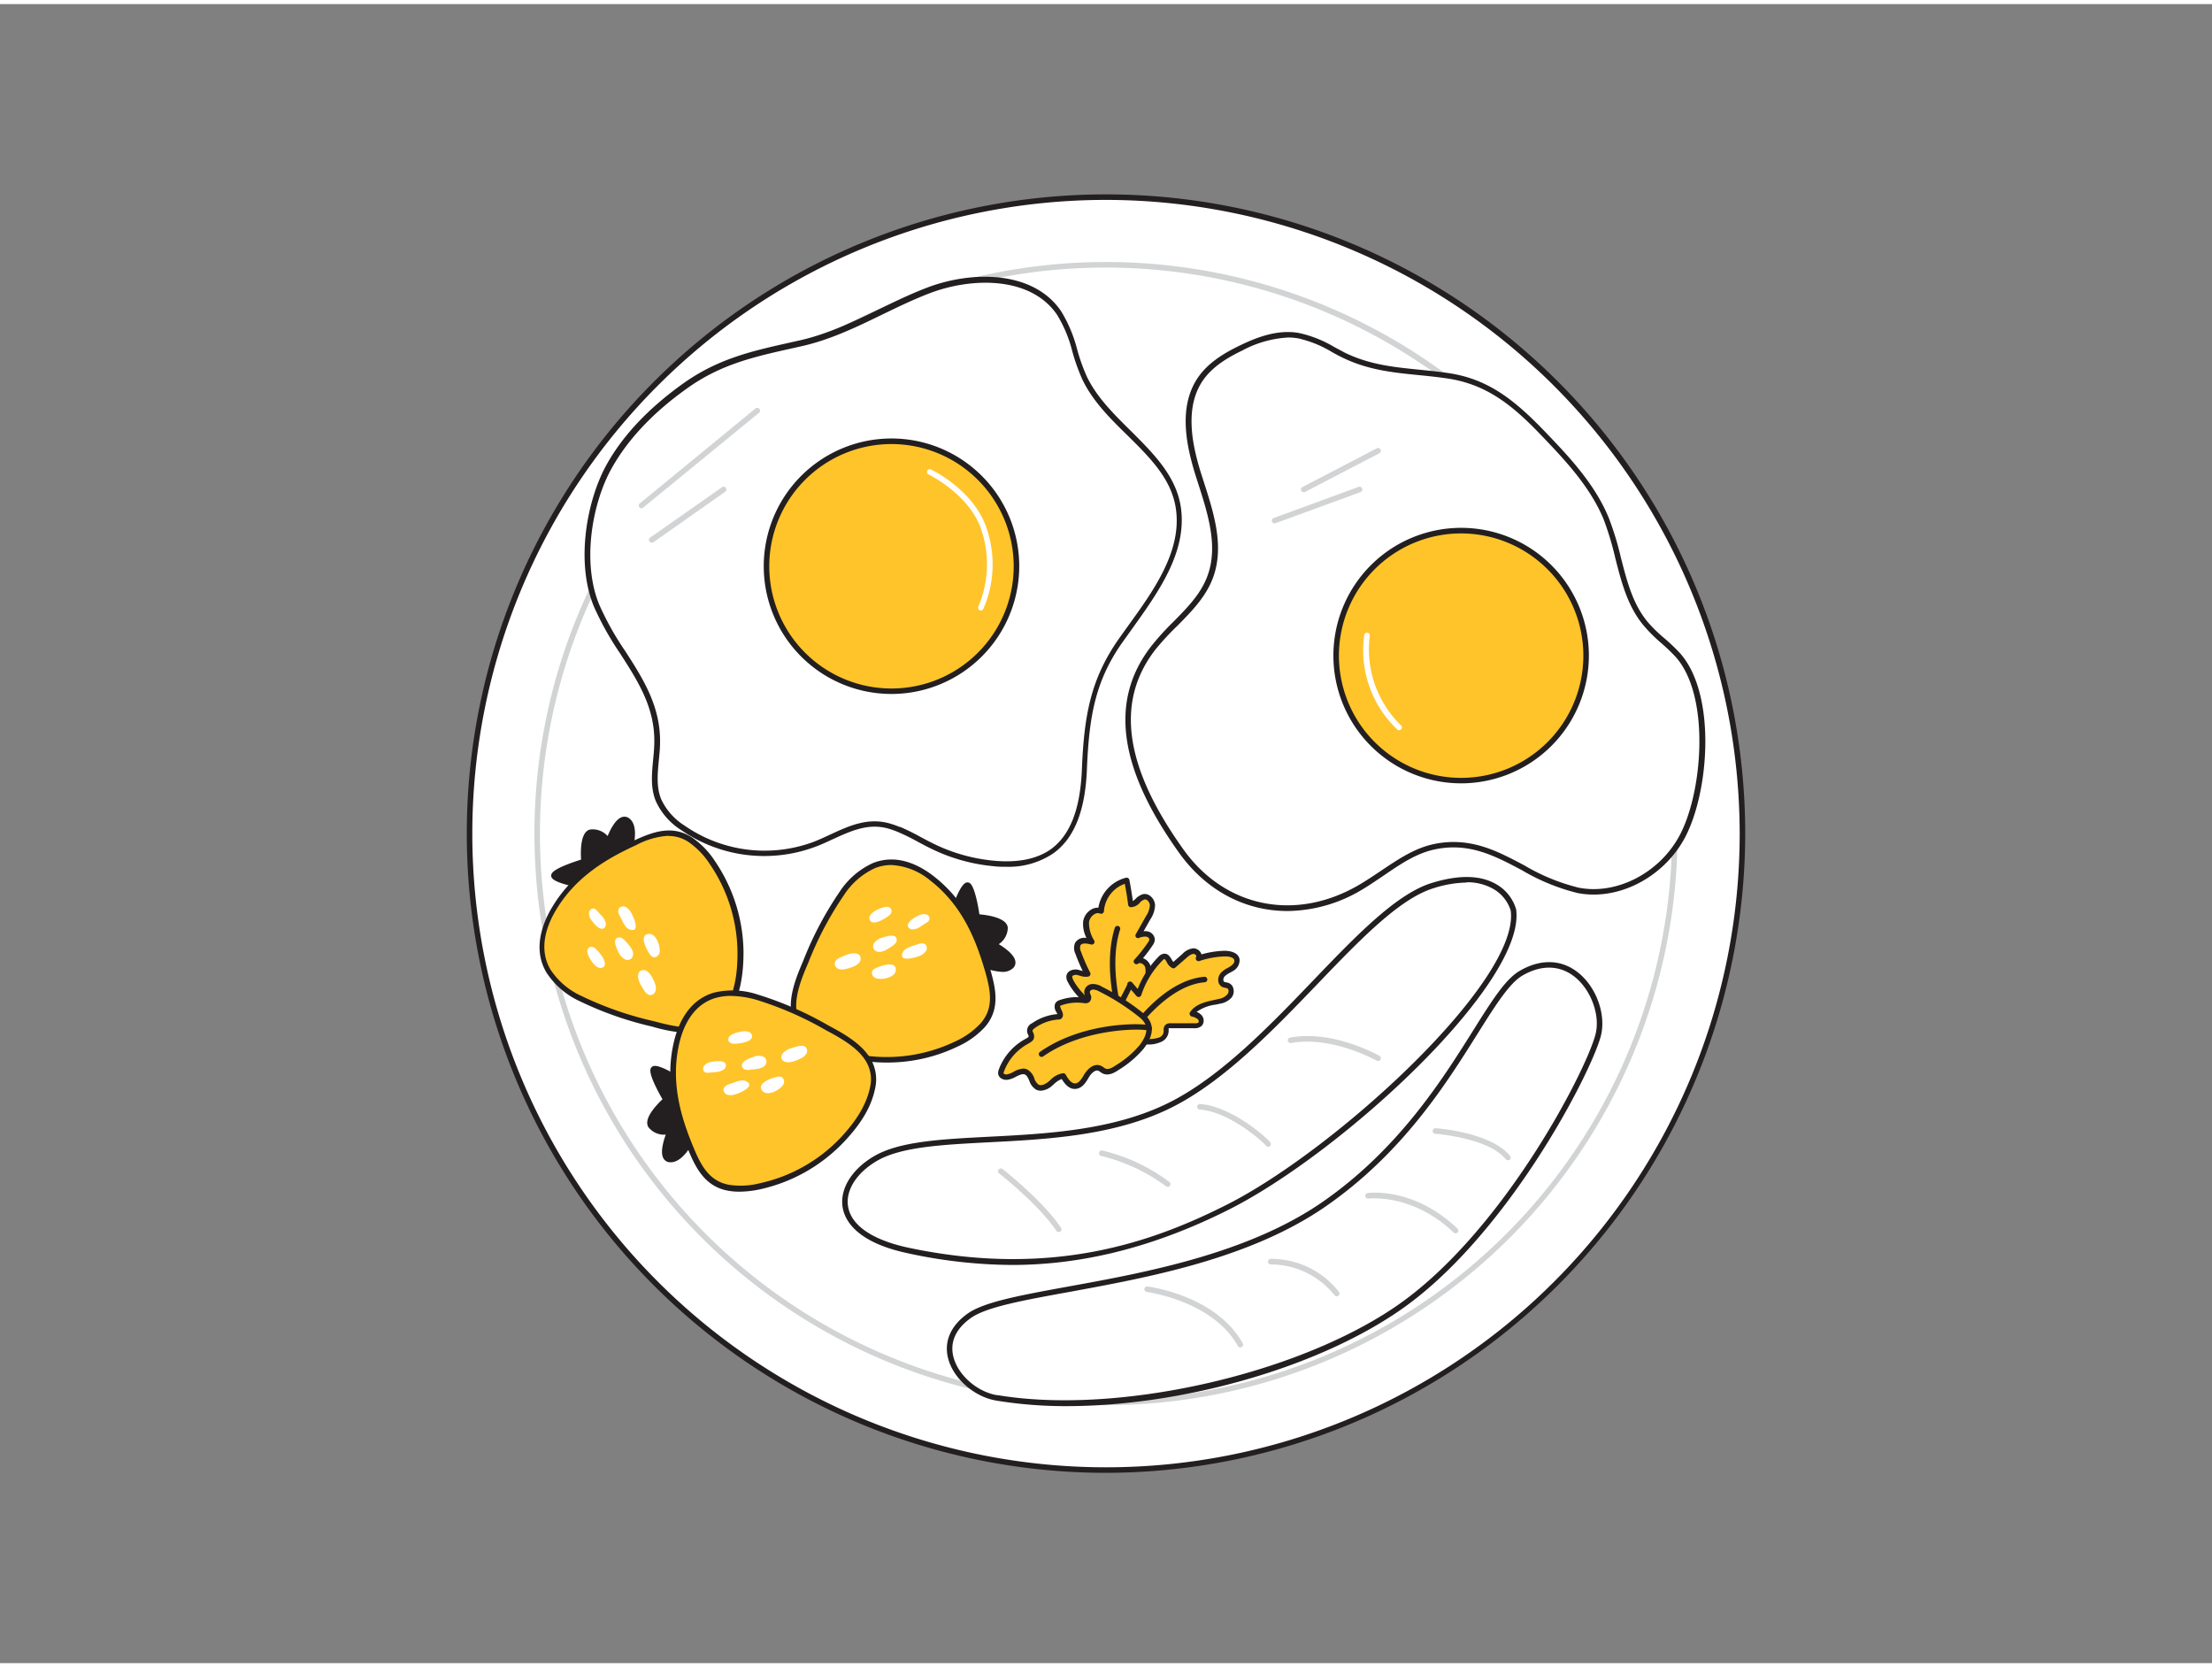 <svg
    xmlns="http://www.w3.org/2000/svg"
    viewBox="0 0 400 300"
    width="406"
    height="306"
    class="illustration styles_illustrationTablet__1DWOa"
><rect x="0" y="0" width="400" height="300" fill="#808080" stroke="none"/><g
        id="_424_healthy_meal_flatline"
        data-name="#424_healthy_meal_flatline"
    ><circle cx="200" cy="150" r="115.09" fill="#fff" /><path
            d="M200,265.59A115.59,115.59,0,1,1,315.59,150,115.73,115.73,0,0,1,200,265.59Zm0-230.18A114.59,114.59,0,1,0,314.59,150,114.73,114.73,0,0,0,200,35.41Z"
            fill="#231f20"
        /><path
            d="M200,253.36A103.36,103.36,0,1,1,303.36,150,103.48,103.48,0,0,1,200,253.36Zm0-205.72A102.36,102.36,0,1,0,302.36,150,102.48,102.48,0,0,0,200,47.64Z"
            fill="#d1d3d4"
        /><path
            d="M162.56,149.21a19,19,0,0,0-1.84-.64c-4.91-1.39-9,1.61-13.37,3.3a26.05,26.05,0,0,1-23.86-3,11.89,11.89,0,0,1-4.4-5c-1.32-3.26-.28-6.93-.24-10.45.13-10-7.47-16.18-11-24.78-3-7.3-1.59-17.71,2-24.54,3.24-6.13,8.38-11.08,14-15.1,6.72-4.79,13.2-6,21-7.74,8.24-1.86,15.14-6.51,22.94-9.5,8.09-3.1,18.84-3.12,23.71,4,2.37,3.48,2.8,7.92,4.6,11.73C200.34,76.4,211.62,81.33,213.1,91c1.37,8.94-5.63,17.22-10.4,24-5.21,7.44-6.2,14.28-6.57,23.32-.22,5.54-1.4,11.71-5.93,14.9-3,2.11-6.89,2.47-10.53,2.13a32.12,32.12,0,0,1-10.93-3C166.66,151.32,164.68,150.09,162.56,149.21Z"
            fill="#fff"
        /><path
            d="M182,156c-.76,0-1.55,0-2.36-.11a32.25,32.25,0,0,1-11.1-3.09c-.83-.39-1.64-.83-2.45-1.26a39.88,39.88,0,0,0-3.71-1.83h0a15.44,15.44,0,0,0-1.79-.63c-3.57-1-6.67.42-10,1.94-1,.46-2,.94-3.09,1.34a26.37,26.37,0,0,1-24.32-3,12.1,12.1,0,0,1-4.58-5.22c-1-2.4-.73-5-.49-7.53.1-1,.2-2.09.21-3.11.09-6.31-2.93-11-6.13-16a53.81,53.81,0,0,1-4.82-8.62c-3.19-7.8-1.38-18.46,2-25,2.9-5.5,7.67-10.64,14.18-15.28,6.31-4.49,12.41-5.86,19.47-7.43l1.69-.38c5.05-1.15,9.71-3.41,14.22-5.6,2.79-1.35,5.67-2.75,8.65-3.89,8.18-3.14,19.28-3.15,24.3,4.23a25,25,0,0,1,2.91,6.94,34.09,34.09,0,0,0,1.73,4.85c1.77,3.73,4.89,6.82,7.91,9.8,4,4,8.22,8.11,9.09,13.78,1.24,8.1-4.07,15.46-8.75,22l-1.74,2.43c-5,7.06-6.09,13.55-6.48,23-.3,7.59-2.31,12.59-6.15,15.29A14.45,14.45,0,0,1,182,156Zm-19.24-7.22a40.66,40.66,0,0,1,3.8,1.88c.8.42,1.6.85,2.41,1.24a31.29,31.29,0,0,0,10.76,3c4.28.4,7.7-.29,10.19-2,3.56-2.51,5.43-7.25,5.72-14.51.39-9.69,1.57-16.32,6.66-23.58.56-.8,1.15-1.61,1.75-2.45,4.57-6.33,9.75-13.51,8.57-21.21-.82-5.34-4.69-9.16-8.8-13.22-3.08-3-6.27-6.19-8.11-10.08a35.4,35.4,0,0,1-1.79-5,23.71,23.71,0,0,0-2.77-6.67c-4.72-6.93-15.29-6.86-23.12-3.86-2.94,1.13-5.8,2.52-8.57,3.86-4.56,2.22-9.27,4.5-14.44,5.67l-1.69.38c-7,1.56-13,2.9-19.11,7.28-6.38,4.54-11,9.56-13.88,14.92-3.32,6.3-5.07,16.6-2,24.12a52.43,52.43,0,0,0,4.73,8.46c3.14,4.87,6.38,9.9,6.29,16.52,0,1.06-.12,2.14-.22,3.19-.24,2.51-.46,4.88.42,7.06a11.29,11.29,0,0,0,4.23,4.77,25.38,25.38,0,0,0,23.39,2.92c1-.39,2-.86,3-1.32,3.3-1.53,6.71-3.1,10.65-2a17.14,17.14,0,0,1,1.89.66Z"
            fill="#231f20"
        /><circle cx="161.22" cy="101.65" r="22.59" fill="#ffc42a" /><path
            d="M161.22,124.75a23.1,23.1,0,1,1,23.09-23.1A23.12,23.12,0,0,1,161.22,124.75Zm0-45.19a22.1,22.1,0,1,0,22.09,22.09A22.12,22.12,0,0,0,161.22,79.56Z"
            fill="#231f20"
        /><path
            d="M272.12,154.48c-3.84-1.84-7.83-3.13-12.73-2.11s-9,4.82-13.48,7.41c-11.45,6.63-24.47,4.33-32.31-6.64-7.63-10.67-14.4-24.56-5.09-36.67,3.38-4.38,8.38-7.68,10.32-12.86,2.17-5.8-.09-12.18-2-18.08s-3.25-12.8.3-17.87c1.76-2.5,4.48-4.14,7.24-5.47,3.26-1.58,6.88-2.85,10.45-2.24,2.89.49,5.42,2.15,8.05,3.44,6.15,3,12.18,2.79,18.71,3.73,7.36,1.06,12.09,4.94,17.15,10.2,4.55,4.73,9.2,9.62,11.69,15.7,2.61,6.36,2.8,13.92,7.26,19.16,1.7,2,3.93,3.52,5.7,5.47,6.58,7.3,5.17,25.5.55,33.43-3.71,6.37-11.35,10.63-18.58,9.18C280.47,159.27,276.4,156.54,272.12,154.48Z"
            fill="#fff"
        /><path
            d="M232.81,164c-7.57,0-14.67-3.63-19.61-10.55-10.94-15.3-12.6-27.49-5.08-37.26a47.06,47.06,0,0,1,4-4.43c2.57-2.6,5-5.06,6.21-8.31,2-5.34.12-11.2-1.7-16.87l-.28-.87c-1.82-5.69-3.42-12.91.37-18.31,1.93-2.75,5-4.46,7.43-5.64,2.93-1.42,6.8-3,10.76-2.28A21.28,21.28,0,0,1,241.26,62c.62.33,1.24.66,1.86,1,4.49,2.21,8.92,2.65,13.61,3.12,1.61.16,3.27.33,4.95.57,7.24,1,12,4.73,17.44,10.35,4.33,4.5,9.23,9.6,11.79,15.85a53.52,53.52,0,0,1,2.2,7.21c1.13,4.39,2.19,8.54,5,11.81A26.39,26.39,0,0,0,301,114.7a33.79,33.79,0,0,1,2.75,2.62c6.85,7.6,5.27,26,.61,34-4,6.88-12,10.84-19.11,9.42a37.32,37.32,0,0,1-10-4.1c-1.09-.58-2.22-1.18-3.34-1.72h0c-3.52-1.69-7.46-3.11-12.42-2.07-3.41.72-6.27,2.68-9.3,4.75-1.31.88-2.65,1.8-4,2.6A26.58,26.58,0,0,1,232.81,164ZM233,60.29a19.77,19.77,0,0,0-8.35,2.35c-2.34,1.13-5.25,2.75-7.05,5.31-3.53,5-2,12-.24,17.43l.28.88c1.88,5.83,3.81,11.85,1.69,17.52-1.29,3.45-3.91,6.1-6.44,8.66a47.58,47.58,0,0,0-4,4.34c-7.22,9.37-5.55,21.17,5.1,36.07,7.5,10.51,20.22,13.11,31.65,6.49,1.35-.78,2.68-1.68,4-2.56,3-2,6.06-4.14,9.67-4.89,5.26-1.11,9.55.46,13,2.14h0c1.14.55,2.28,1.15,3.38,1.74a36.4,36.4,0,0,0,9.76,4c6.65,1.33,14.25-2.42,18-8.94,4.41-7.57,6-25.67-.49-32.84a33.69,33.69,0,0,0-2.67-2.54,28.15,28.15,0,0,1-3-3c-2.94-3.45-4.08-7.9-5.18-12.21A55.3,55.3,0,0,0,290,93.2c-2.49-6.06-7.32-11.09-11.59-15.53-5.25-5.47-9.9-9-16.86-10-1.66-.24-3.31-.41-4.91-.57-4.78-.47-9.3-.93-13.95-3.21-.63-.31-1.26-.64-1.88-1a20.64,20.64,0,0,0-6-2.43A10.93,10.93,0,0,0,233,60.29Z"
            fill="#231f20"
        /><circle cx="264.23" cy="117.82" r="22.59" fill="#ffc42a" /><path
            d="M264.23,140.91a23.1,23.1,0,1,1,23.09-23.09A23.12,23.12,0,0,1,264.23,140.91Zm0-45.19a22.1,22.1,0,1,0,22.09,22.1A22.12,22.12,0,0,0,264.23,95.72Z"
            fill="#231f20"
        /><path
            d="M105.73,159.41s-5.94-1-5.5-1.92,5.41-2.41,5.41-2.41-.47-4.85,1.16-5.29,3.26,1.64,3.26,1.64,1.73-5,3.4-3.76.36,5.89-.32,6.89S105.73,159.41,105.73,159.41Z"
            fill="#231f20"
        /><path
            d="M105.73,159.94h-.09c-2-.35-5.4-1.06-5.88-2a.73.73,0,0,1,0-.69c.45-.92,3.6-2,5.32-2.55-.1-1.43-.15-5,1.59-5.43a3.61,3.61,0,0,1,3.21,1.17c.48-1.17,1.43-3.07,2.61-3.43a1.4,1.4,0,0,1,1.29.23c2.08,1.52.54,6.55-.18,7.62s-6.45,4.36-7.6,5A.48.48,0,0,1,105.73,159.94Zm-4.85-2.37a21.79,21.79,0,0,0,4.75,1.27c3.21-1.83,6.69-4,7.07-4.58.65-1,1.72-5.21.44-6.16a.35.35,0,0,0-.34-.07c-.77.24-1.77,2.24-2.23,3.58a.54.54,0,0,1-.42.35.53.53,0,0,1-.51-.2c-.4-.5-1.65-1.74-2.7-1.46-.78.22-1,2.89-.77,4.73a.53.53,0,0,1-.38.57A23.18,23.18,0,0,0,100.88,157.57Z"
            fill="#231f20"
        /><path
            d="M127.86,185.11c-3,1-6.6.14-9.76-.69a61.38,61.38,0,0,1-13-4.56,14.06,14.06,0,0,1-5.84-5c-2.07-3.49-1.16-7.46.72-10.8,3.42-6.08,8.85-9.6,15-12.44,3.29-1.51,6.58-2.66,9.89-.5a15,15,0,0,1,4,4.14,29.06,29.06,0,0,1,5.07,16.22c0,3.67-.47,7.47-2.44,10.65A6.79,6.79,0,0,1,127.86,185.11Z"
            fill="#ffc42a"
        /><path
            d="M124.82,186.08a27.59,27.59,0,0,1-6.84-1.17,61.78,61.78,0,0,1-13.16-4.61,14.36,14.36,0,0,1-6-5.17c-2.38-4-.92-8.38.72-11.3,3.78-6.7,9.83-10.16,15.26-12.65,3.3-1.51,6.81-2.8,10.37-.46a15.17,15.17,0,0,1,4.12,4.26,29.75,29.75,0,0,1,5.16,16.51c0,4.56-.79,8.13-2.51,10.92a7.35,7.35,0,0,1-3.87,3.17h0A9.49,9.49,0,0,1,124.82,186.08Zm3-1h0Zm-7-34.68a14.15,14.15,0,0,0-5.74,1.66c-5.28,2.42-11.17,5.78-14.81,12.23-1.51,2.69-2.87,6.67-.72,10.3a13.25,13.25,0,0,0,5.64,4.79,60.87,60.87,0,0,0,13,4.53c2.77.73,6.55,1.72,9.46.7a6.3,6.3,0,0,0,3.35-2.76c1.64-2.65,2.39-5.95,2.36-10.39a28.69,28.69,0,0,0-5-15.94,14.37,14.37,0,0,0-3.85-4A6.51,6.51,0,0,0,120.91,150.43Z"
            fill="#231f20"
        /><path
            d="M109.39,166.93a1,1,0,0,0,.16-.71,2.87,2.87,0,0,0-.85-1.46L108,164a1.26,1.26,0,0,0-.64-.46.77.77,0,0,0-.81.59,1.59,1.59,0,0,0,.13,1.07C106.94,165.78,108.61,168,109.39,166.93Z"
            fill="#fff"
        /><path
            d="M107.77,170.88a1.13,1.13,0,0,0-1.06-.39.85.85,0,0,0-.5.84,2.56,2.56,0,0,0,.32,1c.33.67,1.5,2.51,2.54,1.82S108.33,171.39,107.77,170.88Z"
            fill="#fff"
        /><path
            d="M113.17,169.52a2.41,2.41,0,0,0-.75-.64.87.87,0,0,0-.94.06c-.36.3-.28.87-.13,1.32a7.8,7.8,0,0,0,.5,1.2,2.66,2.66,0,0,0,1.06,1.21,1,1,0,0,0,1.57-.74C114.61,171.07,113.68,170.09,113.17,169.52Z"
            fill="#fff"
        /><path
            d="M115.88,177.36l.49.82c.32.52.77,1.12,1.38,1a1.07,1.07,0,0,0,.83-.85,2.26,2.26,0,0,0-.15-1.23c-.28-.79-1.06-2.48-2.09-2.43C114.85,174.78,115.43,176.62,115.88,177.36Z"
            fill="#fff"
        /><path
            d="M117.45,171.73a1.49,1.49,0,0,0,.62.6,1,1,0,0,0,1.16-.69c.33-1-.53-3.65-1.94-3.5C115.49,168.33,116.94,171,117.45,171.73Z"
            fill="#fff"
        /><path
            d="M114.14,164.33c.37.61,1.8,3.7-.29,3-.84-.28-1.31-1.6-1.7-2.29-.28-.48-.52-1.1-.2-1.55a1,1,0,0,1,1.26-.19A2.52,2.52,0,0,1,114.14,164.33Z"
            fill="#fff"
        /><path
            d="M172.35,164.55s1.89-5.72,2.71-5.14,1.57,5.7,1.57,5.7,4.87.26,5.07,1.94-2.11,3-2.11,3,4.67,2.45,3.21,3.92-5.88-.52-6.77-1.34S172.35,164.55,172.35,164.55Z"
            fill="#231f20"
        /><path
            d="M181.18,175a10.5,10.5,0,0,1-5.51-2c-.94-.86-3.35-7-3.82-8.25a.52.52,0,0,1,0-.37c.63-1.91,1.84-5.18,2.85-5.51a.74.74,0,0,1,.68.09c.84.59,1.46,3.87,1.73,5.64,1.42.12,4.93.59,5.13,2.39a3.59,3.59,0,0,1-1.63,3c1.08.66,2.81,1.88,3,3.1a1.39,1.39,0,0,1-.42,1.24A2.73,2.73,0,0,1,181.18,175Zm-8.26-10.47c1.34,3.45,3,7.22,3.47,7.67.87.79,4.91,2.48,6,1.36a.37.37,0,0,0,.12-.33c-.12-.79-1.95-2.08-3.2-2.74a.52.52,0,0,1-.29-.46.55.55,0,0,1,.27-.48c.56-.31,2-1.37,1.85-2.45-.1-.8-2.71-1.37-4.57-1.47a.53.53,0,0,1-.5-.45,23.41,23.41,0,0,0-1.21-5.15A20.64,20.64,0,0,0,172.92,164.54Z"
            fill="#231f20"
        /><path
            d="M143.63,182.61c-.58-3.08.84-6.55,2.13-9.55a62,62,0,0,1,6.46-12.22,14.12,14.12,0,0,1,5.81-5c3.76-1.52,7.54,0,10.57,2.33,5.5,4.29,8.17,10.18,10.06,16.71,1,3.48,1.65,6.91-1,9.85A15.13,15.13,0,0,1,173,188a29.08,29.08,0,0,1-16.79,2.59c-3.63-.52-7.32-1.58-10.17-4A6.81,6.81,0,0,1,143.63,182.61Z"
            fill="#ffc42a"
        /><path
            d="M160.34,191.4a29.59,29.59,0,0,1-4.21-.3c-4.52-.65-7.93-2-10.42-4.11a7.31,7.31,0,0,1-2.57-4.29c-.63-3.33,1-7.09,2.16-9.83a62.19,62.19,0,0,1,6.52-12.33,14.24,14.24,0,0,1,6-5.2c4.36-1.76,8.42.33,11.06,2.39,6.07,4.73,8.58,11.23,10.24,17,1,3.49,1.75,7.15-1.09,10.33a15.39,15.39,0,0,1-4.84,3.44A29.35,29.35,0,0,1,160.34,191.4Zm.85-35.72a8,8,0,0,0-3,.58,13.33,13.33,0,0,0-5.58,4.87,60.9,60.9,0,0,0-6.41,12.13c-1.13,2.63-2.67,6.22-2.1,9.25h0a6.29,6.29,0,0,0,2.23,3.72c2.38,2,5.53,3.25,9.92,3.88a28.64,28.64,0,0,0,16.51-2.54,14.35,14.35,0,0,0,4.52-3.21c2.5-2.8,1.84-6,.88-9.38-1.62-5.58-4.05-11.91-9.89-16.46A12,12,0,0,0,161.19,155.68Z"
            fill="#231f20"
        /><path
            d="M164.36,167.05a1,1,0,0,0,.68.27,2.86,2.86,0,0,0,1.57-.62l.9-.58a1.28,1.28,0,0,0,.56-.57.79.79,0,0,0-.47-.89,1.6,1.6,0,0,0-1.08,0C165.87,164.81,163.46,166.13,164.36,167.05Z"
            fill="#fff"
        /><path
            d="M160.7,164.86a1.15,1.15,0,0,0,.54-1,.84.84,0,0,0-.76-.61,2.41,2.41,0,0,0-1,.17c-.71.22-2.71,1.11-2.18,2.23S160.11,165.35,160.7,164.86Z"
            fill="#fff"
        /><path
            d="M161.24,170.41a2.73,2.73,0,0,0,.74-.65.88.88,0,0,0,.09-.93c-.25-.41-.83-.42-1.29-.34a9.44,9.44,0,0,0-1.27.32,2.73,2.73,0,0,0-1.35.87,1,1,0,0,0,.5,1.67C159.49,171.6,160.6,170.83,161.24,170.41Z"
            fill="#fff"
        /><path
            d="M153.08,171.92l-.88.36c-.56.23-1.22.59-1.24,1.2a1,1,0,0,0,.71,1,2.27,2.27,0,0,0,1.24,0c.82-.16,2.6-.68,2.71-1.7C155.78,171.28,153.88,171.59,153.08,171.92Z"
            fill="#fff"
        /><path
            d="M158.41,174.31a1.44,1.44,0,0,0-.68.53,1,1,0,0,0,.51,1.24c1,.49,3.69,0,3.75-1.39C162.07,172.87,159.23,173.92,158.41,174.31Z"
            fill="#fff"
        /><path
            d="M166.23,172.14c-.66.27-3.93,1.23-2.95-.74.4-.78,1.77-1.06,2.52-1.34.51-.2,1.16-.35,1.56,0a1,1,0,0,1,0,1.28A2.63,2.63,0,0,1,166.23,172.14Z"
            fill="#fff"
        /><path
            d="M123.47,195s-5-3.29-5.34-2.33,2.33,5.44,2.33,5.44-3.65,3.23-2.76,4.67,3.51,1,3.51,1-2.13,4.83-.07,5.07,4.27-4.07,4.46-5.26S123.47,195,123.47,195Z"
            fill="#231f20"
        /><path
            d="M121.31,209.43l-.23,0a1.39,1.39,0,0,1-1.11-.71c-.61-1.07,0-3.11.42-4.29h0a3.56,3.56,0,0,1-3.12-1.33c-1-1.53,1.49-4.08,2.53-5.06-.9-1.56-2.46-4.5-2.16-5.49a.77.77,0,0,1,.48-.5c1-.36,4,1.44,5.66,2.54a.58.58,0,0,1,.22.29c.39,1.26,2.35,7.58,2.15,8.84S123.77,209.43,121.31,209.43Zm-.1-6.15a.52.52,0,0,1,.43.21.52.52,0,0,1,.06.54c-.57,1.3-1.2,3.44-.8,4.14a.35.35,0,0,0,.3.17c1.61.18,3.69-3.65,3.87-4.81.11-.72-1.12-5.14-2.06-8.16a21.36,21.36,0,0,0-4.35-2.3,24,24,0,0,0,2.26,4.78.53.53,0,0,1-.11.68c-1.38,1.23-3.08,3.3-2.65,4,.68,1.11,2.94.78,3,.77Z"
            fill="#231f20"
        /><path
            d="M157.18,191.26c-1.46-2.77-4.74-4.59-7.62-6.14a61.73,61.73,0,0,0-12.67-5.54,14.12,14.12,0,0,0-7.67-.33c-3.89,1.16-5.93,4.68-6.82,8.41-1.64,6.78-.05,13.06,2.54,19.34,1.38,3.35,3,6.43,6.9,7.1a15,15,0,0,0,5.74-.32,29.09,29.09,0,0,0,14.75-8.43c2.51-2.67,4.74-5.8,5.47-9.46A6.82,6.82,0,0,0,157.18,191.26Z"
            fill="#ffc42a"
        /><path
            d="M133.74,214.75a11.51,11.51,0,0,1-2-.16c-4.2-.72-5.9-4.05-7.28-7.4-2.28-5.52-4.37-12.18-2.57-19.65.79-3.26,2.67-7.43,7.17-8.77a14.33,14.33,0,0,1,7.95.33,62,62,0,0,1,12.77,5.58c2.63,1.41,6.24,3.35,7.82,6.35h0a7.34,7.34,0,0,1,.67,4.95c-.64,3.26-2.42,6.34-5.6,9.71a29.67,29.67,0,0,1-15,8.58A18.42,18.42,0,0,1,133.74,214.75Zm-1.6-35.4a9.88,9.88,0,0,0-2.78.38c-4,1.2-5.75,5-6.48,8-1.73,7.2.3,13.67,2.52,19,1.33,3.22,2.83,6.16,6.52,6.79a14,14,0,0,0,5.55-.31A28.57,28.57,0,0,0,152,205c3-3.22,4.74-6.15,5.35-9.21a6.25,6.25,0,0,0-.58-4.3h0c-1.43-2.73-4.88-4.58-7.4-5.93a61.31,61.31,0,0,0-12.57-5.5A17.89,17.89,0,0,0,132.14,179.35Z"
            fill="#231f20"
        /><path
            d="M131.27,192a1,1,0,0,1-.36.63,2.93,2.93,0,0,1-1.62.5l-1.07.1a1.19,1.19,0,0,1-.79-.1.79.79,0,0,1-.19-1,1.61,1.61,0,0,1,.83-.69C128.69,191.18,131.4,190.72,131.27,192Z"
            fill="#fff"
        /><path
            d="M132.77,188a1.16,1.16,0,0,1-1-.44.86.86,0,0,1,.21-.95,2.55,2.55,0,0,1,.91-.51c.69-.26,2.81-.81,3.09.4S133.53,188,132.77,188Z"
            fill="#fff"
        /><path
            d="M135.8,192.68a2.48,2.48,0,0,1-1,0,.88.88,0,0,1-.65-.68c-.06-.47.39-.83.8-1.06a8.5,8.5,0,0,1,1.19-.54,2.65,2.65,0,0,1,1.59-.16,1,1,0,0,1,.66,1.61C137.92,192.52,136.57,192.62,135.8,192.68Z"
            fill="#fff"
        /><path
            d="M143.13,188.78l.91-.26c.59-.17,1.33-.3,1.72.17a1,1,0,0,1,0,1.18,2.35,2.35,0,0,1-1,.81c-.74.38-2.46,1.08-3.19.35C140.62,190,142.3,189,143.13,188.78Z"
            fill="#fff"
        /><path
            d="M140.45,194a1.41,1.41,0,0,1,.86,0,1,1,0,0,1,.38,1.29c-.46,1-2.88,2.32-3.81,1.25C136.69,195.13,139.57,194.18,140.45,194Z"
            fill="#fff"
        /><path
            d="M133,197.14c.68-.2,3.84-1.48,1.84-2.4-.79-.37-2,.27-2.8.51-.53.16-1.13.45-1.2,1a1,1,0,0,0,.79,1A2.57,2.57,0,0,0,133,197.14Z"
            fill="#fff"
        /><path
            d="M273.67,163.75s-2-8.36-14.7-4.37S230.06,189.83,211.65,199s-43.49,3.78-53.47,9.75c-7.36,4.4-8.74,13.39,5.78,16.5s33.77,4.51,58.15-7.8C242.23,207.31,275.52,176.7,273.67,163.75Z"
            fill="#fff"
        /><path
            d="M183,228a90.62,90.62,0,0,1-19.13-2.18c-9.14-2-11.12-6-11.49-8.21-.55-3.3,1.58-6.83,5.56-9.21,4.57-2.74,12.09-3.13,20.79-3.58,10.61-.54,22.64-1.16,32.7-6.19,9.3-4.65,18.22-13.93,26.09-22.13,7.68-8,14.93-15.55,21.31-17.55,4.88-1.52,8.8-1.47,11.67.16a7.75,7.75,0,0,1,3.66,4.57.08.08,0,0,1,0,0c1.89,13.25-31.42,43.94-51.82,54.25C207.15,225.59,194.06,228,183,228Zm82.22-69.15a20.59,20.59,0,0,0-6.09,1.06c-6.13,1.92-13.3,9.38-20.89,17.29-7.93,8.25-16.91,17.6-26.36,22.32-10.25,5.13-22.39,5.75-33.1,6.3-8.57.45-16,.83-20.33,3.44-3.62,2.16-5.57,5.3-5.09,8.18.57,3.42,4.37,6,10.72,7.4,26.44,5.65,44.78-1.18,57.81-7.76,19.68-9.94,53.05-40.54,51.29-53.19a6.89,6.89,0,0,0-3.2-3.92A9.5,9.5,0,0,0,265.21,158.8Z"
            fill="#231f20"
        /><path
            d="M249.2,191.12a.57.57,0,0,1-.25-.06c-.08-.05-8.18-4.56-15.48-3.19a.51.51,0,0,1-.59-.4.5.5,0,0,1,.4-.58c7.67-1.45,15.82,3.1,16.17,3.3a.51.51,0,0,1,.19.68A.52.52,0,0,1,249.2,191.12Z"
            fill="#d1d3d4"
        /><path
            d="M229.33,206.64a.47.47,0,0,1-.39-.2c-.67-.86-6.75-6.18-12-6.54a.5.5,0,0,1-.46-.54.51.51,0,0,1,.53-.46c5.63.39,12,6,12.69,6.93a.5.5,0,0,1-.09.7A.51.51,0,0,1,229.33,206.64Z"
            fill="#d1d3d4"
        /><path
            d="M211.16,213.88a.51.51,0,0,1-.31-.11,32.54,32.54,0,0,0-11.72-5.48.5.5,0,0,1-.38-.6.5.5,0,0,1,.59-.38A32.9,32.9,0,0,1,211.47,213a.5.5,0,0,1-.31.89Z"
            fill="#d1d3d4"
        /><path
            d="M191.45,222.05a.5.5,0,0,1-.42-.22c-3.27-4.83-10.28-10.33-10.35-10.38a.5.5,0,0,1-.09-.7.51.51,0,0,1,.71-.09c.29.23,7.2,5.65,10.56,10.61a.51.51,0,0,1-.13.7A.5.5,0,0,1,191.45,222.05Z"
            fill="#d1d3d4"
        /><path
            d="M180.25,252.05c-6.32-1.06-12.73-9.36-5-14.84s42.39-5,64.27-20.26S268.33,179.2,275,175.28c9.32-5.45,15.67,5.05,13.91,11.37-2,7.08-17.11,36.3-36.45,49.42S200.91,255.53,180.25,252.05Z"
            fill="#fff"
        /><path
            d="M192.86,253.53a77.51,77.51,0,0,1-12.69-1h0c-4.08-.69-7.93-4.13-8.77-7.84-.68-3,.6-5.79,3.6-7.91s9.71-3.33,18.19-4.88c13.72-2.49,32.5-5.91,46.09-15.38s21.43-21.86,27.07-30.85c3.4-5.42,5.85-9.33,8.44-10.84,3.74-2.19,7.46-2.11,10.47.21,3.43,2.65,5.27,7.79,4.18,11.72-2,7.13-17.28,36.56-36.66,49.7C237.42,246.91,213.2,253.53,192.86,253.53Zm-12.52-2c21.41,3.61,53.65-3.53,71.88-15.9,19.17-13,34.29-42.1,36.25-49.15,1-3.5-.74-8.28-3.82-10.66-2.67-2.06-6-2.11-9.36-.14-2.37,1.39-4.9,5.42-8.1,10.51-5.68,9.06-13.47,21.48-27.34,31.14s-32.67,13-46.48,15.55c-8.37,1.52-15,2.72-17.8,4.71-2.68,1.9-3.79,4.27-3.2,6.87C173.13,247.83,176.63,250.94,180.34,251.56Z"
            fill="#231f20"
        /><path
            d="M241.72,233.66a.51.51,0,0,1-.39-.18,14.83,14.83,0,0,0-11.5-5.58.49.49,0,0,1-.53-.46.51.51,0,0,1,.46-.54,15.55,15.55,0,0,1,12.34,5.94.51.51,0,0,1-.06.71A.48.48,0,0,1,241.72,233.66Z"
            fill="#d1d3d4"
        /><path
            d="M272.67,209.05a.5.5,0,0,1-.39-.18c-3.1-3.85-12.65-4.59-12.75-4.59a.5.5,0,0,1-.46-.54.52.52,0,0,1,.53-.46c.41,0,10.09.78,13.46,5a.49.49,0,0,1-.08.7A.45.45,0,0,1,272.67,209.05Z"
            fill="#d1d3d4"
        /><path
            d="M224.29,242.91a.5.5,0,0,1-.44-.25c-4.54-8.16-16.35-9.76-16.47-9.77a.51.51,0,0,1-.43-.56.5.5,0,0,1,.56-.43c.51.06,12.42,1.67,17.21,10.27a.49.49,0,0,1-.19.68A.53.53,0,0,1,224.29,242.91Z"
            fill="#d1d3d4"
        /><path
            d="M263.22,222.28a.47.47,0,0,1-.35-.14C255.36,215,247.54,216,247.46,216a.5.5,0,0,1-.14-1c.34-.05,8.37-1.09,16.24,6.43a.5.5,0,0,1-.34.86Z"
            fill="#d1d3d4"
        /><path
            d="M193.49,176.55a1.45,1.45,0,0,1-.19-.83c.12-.6.91-.78,1.51-.66a4.41,4.41,0,0,0,1.78.29,32.38,32.38,0,0,1-1.68-3.81,2,2,0,0,1-.1-1.56c.43-.82,1.62-.69,2.51-.44a6.3,6.3,0,0,1-1-3.63c.18-1.27,1.52-2.43,2.7-1.93a6.17,6.17,0,0,1,4.66-5.55c.28,1.45.52,2.9.71,4.36.94.06,1.45-1.23,2.38-1.39s1.51.69,1.55,1.51a4.38,4.38,0,0,1-.77,2.28l-1.82,3.21a3.23,3.23,0,0,1,1.55-.27,1.12,1.12,0,0,1,1,1,1.55,1.55,0,0,1-.33.77,25.25,25.25,0,0,1-2.49,3.16c.69-.5,1.74.07,2,.88a4.25,4.25,0,0,1-.19,2.51,12.58,12.58,0,0,1-2.17,4.79C201.61,185.34,195.24,180.11,193.49,176.55Z"
            fill="#ffc42a"
        /><path
            d="M202,183.26a5.62,5.62,0,0,1-.7,0c-3.52-.45-7-4-8.21-6.44h0a1.75,1.75,0,0,1-.24-1.15,1.25,1.25,0,0,1,.55-.8,2.14,2.14,0,0,1,1.55-.25l.56.15.28.08a32.14,32.14,0,0,1-1.31-3.09,2.4,2.4,0,0,1-.07-2,1.94,1.94,0,0,1,2.06-.88,5.55,5.55,0,0,1-.6-3,3.06,3.06,0,0,1,1.49-2.17,2.25,2.25,0,0,1,1.26-.31,6.72,6.72,0,0,1,5-5.42.54.54,0,0,1,.39.07.52.52,0,0,1,.22.32c.24,1.26.45,2.55.63,3.84a5.08,5.08,0,0,0,.51-.43,2.87,2.87,0,0,1,1.37-.84,1.59,1.59,0,0,1,1.3.37,2.26,2.26,0,0,1,.83,1.61,4.76,4.76,0,0,1-.84,2.56l-1.23,2.18a2.1,2.1,0,0,1,.61,0,1.6,1.6,0,0,1,1.42,1.56,2,2,0,0,1-.41,1,25.73,25.73,0,0,1-1.73,2.31,2.21,2.21,0,0,1,1.32,1.29,4.67,4.67,0,0,1-.18,2.82,12.78,12.78,0,0,1-2.28,5A4.57,4.57,0,0,1,202,183.26Zm-8-6.93c1.23,2.49,4.58,5.52,7.45,5.89a3.6,3.6,0,0,0,3.36-1.27,12.23,12.23,0,0,0,2.07-4.59,3.79,3.79,0,0,0,.2-2.21,1.19,1.19,0,0,0-.74-.7.55.55,0,0,0-.52.06.5.5,0,0,1-.67-.74,26.17,26.17,0,0,0,2.45-3.11,1.28,1.28,0,0,0,.24-.51c0-.25-.29-.48-.58-.52a2.75,2.75,0,0,0-1.3.24.5.5,0,0,1-.55-.15.52.52,0,0,1,0-.57l1.81-3.2a4,4,0,0,0,.71-2,1.3,1.3,0,0,0-.45-.88.66.66,0,0,0-.51-.16,2,2,0,0,0-.85.58,2.24,2.24,0,0,1-1.65.82.51.51,0,0,1-.46-.43c-.17-1.27-.37-2.55-.61-3.8a5.68,5.68,0,0,0-3.77,4.94.51.51,0,0,1-.7.44,1.12,1.12,0,0,0-1,.1,2.08,2.08,0,0,0-1,1.44,5.94,5.94,0,0,0,.94,3.34.5.5,0,0,1-.58.71c-.37-.11-1.62-.41-1.92.18a1.59,1.59,0,0,0,.13,1.16,30.41,30.41,0,0,0,1.64,3.75.51.51,0,0,1,0,.45.49.49,0,0,1-.35.27,3,3,0,0,1-1.5-.16l-.48-.13a1.13,1.13,0,0,0-.79.11.21.21,0,0,0-.13.16,1,1,0,0,0,.15.51Z"
            fill="#231f20"
        /><path
            d="M202.22,182.08a.5.5,0,0,1-.49-.37c-.09-.33-2.18-8.21-.14-14.67a.51.51,0,0,1,.63-.33.51.51,0,0,1,.33.63c-2,6.18.13,14,.15,14.11a.52.52,0,0,1-.35.62Z"
            fill="#231f20"
        /><path
            d="M204.35,177.25l1.56,1.84a16.55,16.55,0,0,1,4-6.47,1.13,1.13,0,0,1,.6-.39c.84-.11.94,1.34,1.72,1.67l2-1.73a2.68,2.68,0,0,1,1.68-.87c.65,0,1.26.8.86,1.31a16.18,16.18,0,0,1,4.72-.86c.91,0,2.08.21,2.25,1.11a1.72,1.72,0,0,1-.95,1.61,6.8,6.8,0,0,0-1.63,1.11c-.42.5-.48,1.41.1,1.73.28.15.62.12.91.25a1.22,1.22,0,0,1,.27,1.79,3.06,3.06,0,0,1-1.8.94c-1.83.43-4,.65-5,2.23a2.74,2.74,0,0,1,1.3.6,1,1,0,0,1,.14,1.31,1.44,1.44,0,0,1-1,.29c-1.45,0-2.89,0-4.33,0a.88.88,0,0,0-.62.16c-.21.22-.13.58-.13.88-.11,3.52-10.73,2-8.69-4.19C202.37,181.11,204.49,177.41,204.35,177.25Z"
            fill="#ffc42a"
        /><path
            d="M207.83,188.14a7.45,7.45,0,0,1-4.92-1.8,4.47,4.47,0,0,1-1.17-4.91,18.17,18.17,0,0,1,.88-1.73c.42-.8,1.12-2.1,1.23-2.45a.5.5,0,0,1,.88-.33h0l1,1.17a17.18,17.18,0,0,1,3.78-5.84,1.6,1.6,0,0,1,.89-.52c.81-.12,1.18.55,1.46,1a3.62,3.62,0,0,0,.31.48l1.67-1.47a3.14,3.14,0,0,1,2-1,1.61,1.61,0,0,1,1.35.89,1.8,1.8,0,0,1,.08.21,16.4,16.4,0,0,1,4.12-.65c1.18,0,2.54.34,2.76,1.52a2.21,2.21,0,0,1-1.16,2.12l-.55.32a3.3,3.3,0,0,0-1,.69.92.92,0,0,0-.21.72.35.35,0,0,0,.16.25,1.14,1.14,0,0,0,.33.08,2.58,2.58,0,0,1,.55.16,1.42,1.42,0,0,1,.77,1,1.87,1.87,0,0,1-.31,1.57,3.54,3.54,0,0,1-2.08,1.13l-.84.18a7.41,7.41,0,0,0-3.42,1.31,2.16,2.16,0,0,1,.79.5,1.45,1.45,0,0,1,.15,2,1.85,1.85,0,0,1-1.4.45c-1.44,0-2.89,0-4.33,0a1.16,1.16,0,0,0-.27,0s0,.18,0,.27,0,.18,0,.27a2.23,2.23,0,0,1-1.53,2A5.36,5.36,0,0,1,207.83,188.14Zm-3.31-9.93c-.22.45-.54,1.07-1,2-.34.63-.76,1.42-.81,1.57a3.43,3.43,0,0,0,.9,3.87,6.4,6.4,0,0,0,5.91,1.25,1.27,1.27,0,0,0,.91-1.1c0-.06,0-.13,0-.19a1.29,1.29,0,0,1,.29-1,1.28,1.28,0,0,1,1-.31c1.43,0,2.87,0,4.31,0a1.13,1.13,0,0,0,.69-.14c.11-.12.05-.43-.13-.6a2.42,2.42,0,0,0-1.08-.48.49.49,0,0,1-.34-.3.48.48,0,0,1,0-.45c1-1.52,2.85-1.92,4.5-2.27l.81-.18A2.57,2.57,0,0,0,222,179a.91.91,0,0,0,.14-.72.4.4,0,0,0-.22-.3,1.16,1.16,0,0,0-.31-.08,2.48,2.48,0,0,1-.63-.19,1.33,1.33,0,0,1-.66-.94,1.93,1.93,0,0,1,.42-1.55,4,4,0,0,1,1.25-.92l.49-.29c.39-.25.81-.68.73-1.09-.12-.61-1.15-.73-1.74-.71a15.89,15.89,0,0,0-4.58.83.49.49,0,0,1-.56-.18.5.5,0,0,1,0-.6s0-.06,0-.17a.6.6,0,0,0-.47-.33c-.49,0-.89.35-1.34.74l-2,1.74a.49.49,0,0,1-.53.08,2.27,2.27,0,0,1-1-1.08c-.19-.34-.34-.56-.45-.55s-.24.16-.32.24a16,16,0,0,0-3.84,6.27.52.52,0,0,1-.38.34.51.51,0,0,1-.48-.17Z"
            fill="#231f20"
        /><path
            d="M205.31,185.5a.47.47,0,0,1-.28-.09.5.5,0,0,1-.13-.7c.24-.33,5.85-8.24,12.89-8.82a.5.5,0,0,1,.53.45.49.49,0,0,1-.45.54c-6.58.54-12.09,8.33-12.15,8.41A.49.49,0,0,1,205.31,185.5Z"
            fill="#231f20"
        /><path
            d="M199.09,178.16a2.87,2.87,0,0,0-1.49-.46,1,1,0,0,0-1,1c0,.5.48,1.1.09,1.41a.84.84,0,0,1-.63.07,9.22,9.22,0,0,0-4.2.41,1,1,0,0,0-.55.36c-.41.69.92,1.71.29,2.19a8.81,8.81,0,0,0-4.67,1.61c-.33.24-.68.56-.66,1s.31.67.28,1-.45.65-.82.85a10,10,0,0,0-4.59,5.24,1.26,1.26,0,0,0-.11.57c.07.49.69.72,1.18.65,1.19-.17,2.3-1.41,3.39-.9s1,2.16,2,2.71a2.31,2.31,0,0,0,2.44-.65,4.15,4.15,0,0,1,2.28-1.34c.47.88,1.16,1.88,2.16,1.84s1.57-1.06,2.07-1.9,1.43-1.72,2.33-1.34c.29.12.52.36.81.5.78.37,1.67-.13,2.38-.62a17.84,17.84,0,0,0,4.39-3.71c1.62-2.11,2-4,.05-5.7A41.44,41.44,0,0,0,199.09,178.16Z"
            fill="#ffc42a"
        /><path
            d="M188.21,196.49a1.81,1.81,0,0,1-.89-.22,2.93,2.93,0,0,1-1.19-1.58c-.23-.51-.42-.95-.78-1.12s-.88,0-1.6.37a4.67,4.67,0,0,1-1.51.57,1.74,1.74,0,0,1-1.27-.3,1.14,1.14,0,0,1-.47-.77,1.77,1.77,0,0,1,.13-.82,10.47,10.47,0,0,1,4.83-5.51c.18-.09.54-.29.56-.44a1.14,1.14,0,0,0-.1-.3,1.46,1.46,0,0,1,.68-2.06,9.34,9.34,0,0,1,4.61-1.67l-.18-.37a1.64,1.64,0,0,1-.19-1.61,1.48,1.48,0,0,1,.82-.57,9.53,9.53,0,0,1,4.43-.43.83.83,0,0,0,.27,0c-.06,0-.11-.18-.15-.3a2.5,2.5,0,0,1-.15-.68,1.54,1.54,0,0,1,1.51-1.49,3.29,3.29,0,0,1,1.75.52h0a41.08,41.08,0,0,1,7.47,4.81c2,1.7,2,3.79,0,6.39a18.62,18.62,0,0,1-4.5,3.82c-.52.35-1.75,1.18-2.87.65a3,3,0,0,1-.46-.28,1.62,1.62,0,0,0-.33-.21c-.56-.23-1.28.43-1.71,1.14-.57,1-1.25,2.08-2.48,2.14s-2-1.09-2.45-1.79a4.07,4.07,0,0,0-1.42.94l-.27.23A3.33,3.33,0,0,1,188.21,196.49Zm-3.2-4a1.64,1.64,0,0,1,.76.17,2.84,2.84,0,0,1,1.27,1.61,2.23,2.23,0,0,0,.76,1.12c.66.36,1.6-.37,1.88-.6l.25-.22a4,4,0,0,1,2.32-1.24.52.52,0,0,1,.47.26c.6,1.1,1.16,1.6,1.7,1.58.69,0,1.19-.87,1.63-1.6.65-1.08,1.8-2.1,3-1.6a2.64,2.64,0,0,1,.53.31,2,2,0,0,0,.3.2c.54.25,1.26-.15,1.89-.58a17.42,17.42,0,0,0,4.27-3.6c1.65-2.15,1.68-3.69.12-5a39.84,39.84,0,0,0-7.28-4.7h0a2.61,2.61,0,0,0-1.23-.4c-.29,0-.58.24-.57.45a1.6,1.6,0,0,0,.1.41,1.18,1.18,0,0,1-.2,1.41,1.3,1.3,0,0,1-1,.18,8.45,8.45,0,0,0-4,.39c-.22.07-.28.12-.29.14s.13.45.22.64c.22.45.6,1.19-.06,1.69a.48.48,0,0,1-.28.1,8.27,8.27,0,0,0-4.4,1.52c-.4.28-.46.45-.45.53a.88.88,0,0,0,.1.3,1.57,1.57,0,0,1,.18.79c0,.7-.69,1-1.08,1.25a9.46,9.46,0,0,0-4.36,5,.94.94,0,0,0-.08.32s0,.06.08.11a.76.76,0,0,0,.53.11,3.87,3.87,0,0,0,1.2-.47A4,4,0,0,1,185,192.5Z"
            fill="#231f20"
        /><path
            d="M188.35,190.38a.5.5,0,0,1-.41-.22.5.5,0,0,1,.12-.69c8-5.61,18.85-5.19,19.85-4.79a.69.69,0,0,1,.38.42.51.51,0,0,1-.39.59.49.49,0,0,1-.41-.1c-1.18-.34-11.46-.47-18.85,4.7A.52.52,0,0,1,188.35,190.38Z"
            fill="#231f20"
        /><path
            d="M116,91.18a.48.48,0,0,1-.38-.18.5.5,0,0,1,.07-.71l20.92-17.16a.5.5,0,0,1,.64.78L116.28,91.07A.52.52,0,0,1,116,91.18Z"
            fill="#d1d3d4"
        /><path
            d="M235.76,88.27a.49.49,0,0,1-.44-.26.5.5,0,0,1,.21-.68l13.44-7a.5.5,0,0,1,.46.89l-13.44,7A.46.46,0,0,1,235.76,88.27Z"
            fill="#d1d3d4"
        /><path
            d="M230.48,93.9a.51.51,0,0,1-.47-.32.5.5,0,0,1,.3-.64l15.38-5.64a.5.5,0,0,1,.64.3.5.5,0,0,1-.29.64l-15.39,5.63A.32.32,0,0,1,230.48,93.9Z"
            fill="#d1d3d4"
        /><path
            d="M177.37,109.65a.46.46,0,0,1-.23-.05.51.51,0,0,1-.22-.68,19.38,19.38,0,0,0,.63-13.55c-2-6.62-9.56-10.28-9.64-10.31a.5.5,0,0,1,.43-.91c.33.16,8,3.88,10.16,10.93a20,20,0,0,1-.69,14.3A.48.48,0,0,1,177.37,109.65Z"
            fill="#fff"
        /><path
            d="M253,131.3a.47.47,0,0,1-.35-.15,19.77,19.77,0,0,1-5.95-17.08.5.5,0,1,1,1,.2,19.15,19.15,0,0,0,5.67,16.18.48.48,0,0,1,0,.7A.47.47,0,0,1,253,131.3Z"
            fill="#fff"
        /><path
            d="M117.86,97.38a.5.5,0,0,1-.29-.91l13-9.11a.5.5,0,0,1,.69.13.49.49,0,0,1-.12.69l-12.95,9.11A.52.52,0,0,1,117.86,97.38Z"
            fill="#d1d3d4"
        /></g></svg>
